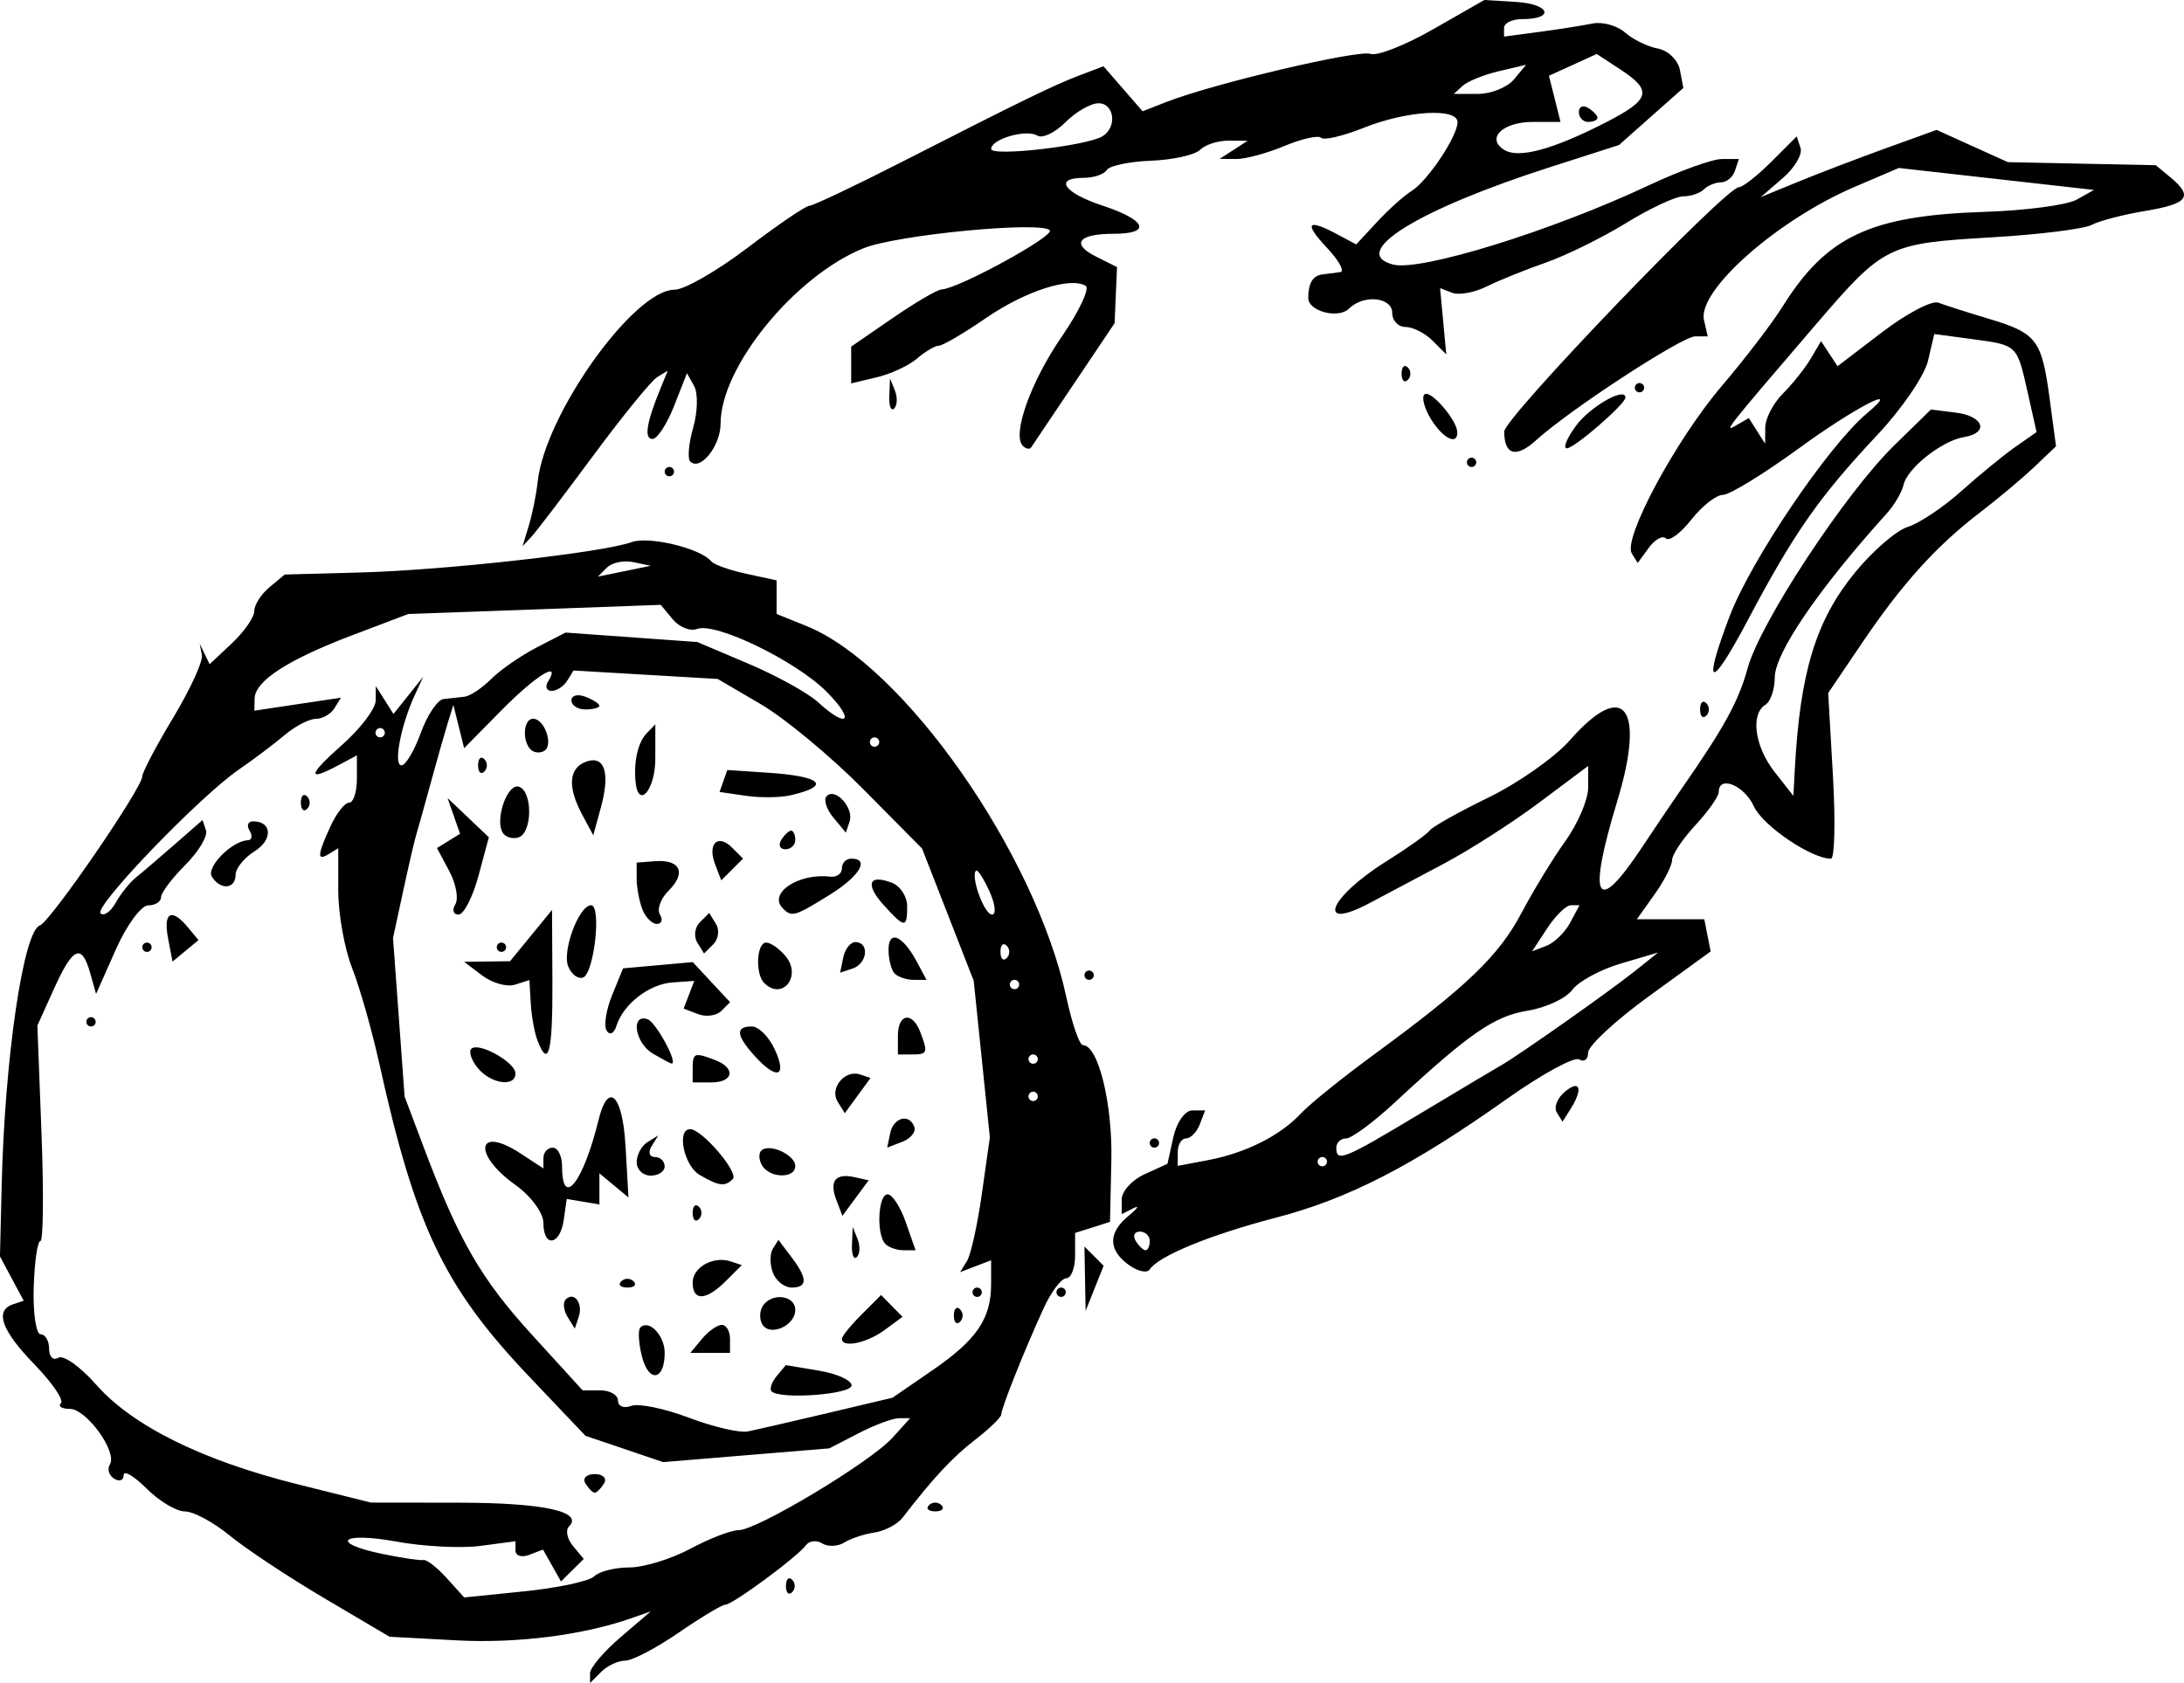 <?xml version="1.0" encoding="UTF-8" standalone="no"?>
<!-- Created with Inkscape (http://www.inkscape.org/) -->

<svg
   width="82.596mm"
   height="63.666mm"
   viewBox="0 0 82.596 63.666"
   version="1.1"
   id="svg1"
   xmlns="http://www.w3.org/2000/svg"
   xmlns:svg="http://www.w3.org/2000/svg">
  <defs
     id="defs1" />
  <g
     id="layer1"
     transform="translate(132.482,387.377)">
    <path
       id="path5838"
       style="fill:#000000;stroke-width:0.265"
       d="m -76.347,-387.377 -1.93,1.104 c -1.061,0.607 -2.128,1.027 -2.372,0.934 -0.442,-0.17 -5.934,1.122 -7.693,1.809 l -0.928,0.363 -0.74,-0.852 -0.74,-0.851 -0.885,0.336 c -0.995,0.378 -2.126,0.929 -6.769,3.297 -1.776,0.906 -3.338,1.646 -3.473,1.646 -0.134,0 -1.184,0.714 -2.332,1.587 -1.148,0.873 -2.391,1.587 -2.762,1.587 -1.541,0 -4.905,4.72 -5.176,7.262 -0.05,0.467 -0.199,1.207 -0.331,1.644 l -0.24,0.795 0.33,-0.352 c 0.181,-0.194 1.235,-1.576 2.34,-3.071 1.106,-1.495 2.193,-2.831 2.416,-2.968 l 0.405,-0.25 -0.276,0.675 c -0.532,1.299 -0.629,1.91 -0.303,1.91 0.18,0 0.548,-0.56 0.816,-1.244 l 0.488,-1.243 0.273,0.488 c 0.15,0.268 0.134,0.975 -0.037,1.569 -0.171,0.595 -0.221,1.172 -0.111,1.282 0.377,0.377 1.147,-0.586 1.147,-1.436 0,-2.135 2.804,-5.576 5.401,-6.629 1.252,-0.508 6.695,-1.034 7.047,-0.682 0.21,0.21 -3.457,2.215 -4.094,2.24 -0.159,0.006 -0.993,0.495 -1.852,1.086 l -1.563,1.075 v 0.695 0.696 l 0.97,-0.23 c 0.534,-0.127 1.221,-0.448 1.527,-0.713 0.306,-0.265 0.675,-0.482 0.819,-0.482 0.144,0 0.943,-0.469 1.777,-1.043 1.487,-1.023 3.199,-1.576 3.776,-1.22 0.16,0.099 -0.249,0.965 -0.909,1.925 -1.174,1.707 -1.885,3.707 -1.467,4.126 0.115,0.115 0.255,0.143 0.311,0.062 0.056,-0.081 0.789,-1.171 1.629,-2.424 l 1.529,-2.277 0.046,-1.061 0.046,-1.061 -0.792,-0.397 c -0.966,-0.485 -0.671,-0.864 0.674,-0.864 1.433,0 1.232,-0.516 -0.411,-1.058 -1.49,-0.492 -1.879,-1.058 -0.727,-1.058 0.377,0 0.767,-0.133 0.867,-0.295 0.1,-0.162 0.856,-0.321 1.679,-0.353 0.823,-0.032 1.656,-0.217 1.85,-0.411 0.194,-0.194 0.678,-0.35 1.076,-0.347 l 0.723,0.005 -0.529,0.342 -0.529,0.342 0.629,0.005 c 0.346,0.003 1.166,-0.219 1.823,-0.494 0.657,-0.275 1.28,-0.413 1.385,-0.308 0.105,0.105 0.836,-0.068 1.624,-0.383 1.615,-0.646 3.535,-0.759 3.535,-0.208 0,0.531 -1.132,2.227 -1.736,2.601 -0.285,0.176 -0.873,0.704 -1.307,1.172 l -0.789,0.851 -0.707,-0.378 c -1.146,-0.613 -1.285,-0.438 -0.4,0.504 0.456,0.485 0.682,0.9 0.502,0.922 -0.179,0.022 -0.485,0.062 -0.679,0.088 -0.361,0.049 -0.529,0.332 -0.529,0.891 0,0.504 1.142,0.801 1.541,0.402 0.548,-0.548 1.634,-0.438 1.634,0.165 0,0.291 0.227,0.529 0.504,0.529 0.277,0 0.737,0.233 1.022,0.518 l 0.518,0.518 -0.117,-1.253 -0.116,-1.252 0.461,0.177 c 0.254,0.097 0.838,-0.01 1.299,-0.239 0.461,-0.229 1.468,-0.636 2.238,-0.905 0.77,-0.269 2.137,-0.942 3.038,-1.497 0.901,-0.554 1.871,-1.008 2.157,-1.008 0.286,0 0.639,-0.119 0.784,-0.265 0.146,-0.146 0.436,-0.265 0.646,-0.265 0.21,0 0.448,-0.198 0.529,-0.441 l 0.147,-0.441 h -0.647 c -0.356,1.6e-4 -1.599,0.449 -2.763,0.996 -3.665,1.724 -8.637,3.265 -9.668,2.995 -1.7,-0.444 0.93,-2.077 5.931,-3.682 l 2.613,-0.839 1.217,-1.08 1.218,-1.08 -0.131,-0.68 c -0.072,-0.374 -0.447,-0.738 -0.833,-0.809 -0.386,-0.071 -0.946,-0.345 -1.244,-0.608 -0.298,-0.264 -0.854,-0.416 -1.235,-0.338 -0.381,0.078 -1.288,0.22 -2.016,0.317 l -1.323,0.176 v -0.331 c 0,-0.182 0.308,-0.33 0.685,-0.33 1.237,0 1.062,-0.563 -0.202,-0.648 z m 4.251,2.042 0.897,0.587 c 1.232,0.807 1.134,1.141 -0.593,2.022 -1.984,1.012 -3.259,1.354 -3.801,1.02 -0.703,-0.434 -0.063,-1.059 1.084,-1.059 h 1.044 l -0.219,-0.873 -0.219,-0.873 0.904,-0.412 z m -2.67,0.408 -0.457,0.551 c -0.252,0.303 -0.867,0.551 -1.367,0.551 h -0.91 l 0.335,-0.307 c 0.184,-0.169 0.799,-0.417 1.367,-0.551 z m -16.175,1.456 c 0.604,0 0.717,0.9 0.157,1.247 -0.592,0.366 -4.213,0.78 -4.213,0.482 0,-0.377 1.332,-0.761 1.748,-0.504 0.189,0.117 0.666,-0.111 1.061,-0.506 0.395,-0.395 0.956,-0.718 1.247,-0.718 z m 18.384,0.121 c -0.126,-0.021 -0.215,0.057 -0.215,0.211 0,0.205 0.158,0.374 0.352,0.374 0.194,0 0.353,-0.07 0.353,-0.156 0,-0.086 -0.159,-0.254 -0.353,-0.374 -0.049,-0.03 -0.095,-0.048 -0.137,-0.055 z m 13.316,0.887 -1.915,0.692 c -1.053,0.381 -2.55,0.953 -3.326,1.271 l -1.411,0.579 0.825,-0.711 c 0.454,-0.391 0.76,-0.907 0.68,-1.148 l -0.146,-0.437 -0.96,0.96 c -0.528,0.528 -1.079,0.96 -1.224,0.96 -0.496,0 -8.876,8.727 -8.876,9.244 0,0.894 0.452,1.015 1.209,0.326 1.256,-1.145 5.515,-3.926 6.013,-3.926 h 0.474 l -0.142,-0.617 c -0.255,-1.108 2.76,-3.777 5.681,-5.03 l 1.687,-0.723 3.69,0.415 3.691,0.415 -0.656,0.369 c -0.361,0.203 -1.926,0.411 -3.478,0.461 -4.318,0.141 -5.976,0.918 -7.641,3.58 -0.401,0.64 -1.432,1.988 -2.291,2.995 -1.743,2.043 -3.758,5.788 -3.414,6.345 l 0.224,0.362 0.422,-0.577 c 0.232,-0.317 0.523,-0.476 0.646,-0.352 0.124,0.124 0.556,-0.196 0.961,-0.711 0.405,-0.515 0.942,-0.936 1.194,-0.936 0.252,0 1.547,-0.794 2.877,-1.764 2.13,-1.553 3.986,-2.508 2.572,-1.323 -1.455,1.218 -4.385,5.548 -5.193,7.673 -1.048,2.754 -0.735,2.836 0.672,0.177 1.765,-3.335 2.707,-4.682 4.935,-7.056 0.91,-0.97 1.762,-2.22 1.893,-2.778 l 0.237,-1.014 1.422,0.191 c 1.734,0.233 1.702,0.202 2.114,2.033 l 0.333,1.485 -0.806,0.564 c -0.443,0.31 -1.362,1.062 -2.041,1.671 -0.679,0.609 -1.59,1.217 -2.023,1.352 -0.433,0.135 -1.33,0.91 -1.994,1.722 -1.483,1.816 -2.079,3.761 -2.278,7.434 l -0.055,1.018 -0.705,-0.897 c -0.757,-0.962 -0.927,-2.194 -0.353,-2.549 0.194,-0.12 0.353,-0.582 0.353,-1.026 0,-0.925 1.653,-3.349 4.233,-6.207 0.291,-0.322 0.578,-0.811 0.639,-1.086 0.138,-0.63 1.454,-1.67 2.286,-1.807 0.962,-0.158 0.747,-0.795 -0.313,-0.926 l -0.938,-0.116 -1.38,1.348 c -1.853,1.809 -5.08,6.712 -5.55,8.432 -0.342,1.252 -0.889,2.25 -2.505,4.572 -0.291,0.418 -0.968,1.421 -1.504,2.228 -1.728,2.602 -2.06,1.977 -0.93,-1.746 1.09,-3.588 0.265,-4.66 -1.786,-2.323 -0.563,0.641 -1.947,1.615 -3.076,2.165 -1.129,0.55 -2.132,1.113 -2.229,1.251 -0.097,0.138 -0.838,0.665 -1.646,1.172 -2.19,1.371 -2.678,2.674 -0.581,1.549 0.546,-0.293 1.784,-0.95 2.753,-1.461 0.968,-0.511 2.595,-1.553 3.616,-2.316 l 1.855,-1.388 v 0.819 c 0,0.45 -0.386,1.358 -0.858,2.017 -0.472,0.659 -1.221,1.886 -1.664,2.726 -0.855,1.619 -2.066,2.782 -5.574,5.352 -1.192,0.873 -2.438,1.878 -2.768,2.232 -0.782,0.84 -2.082,1.494 -3.511,1.765 l -1.147,0.218 v -0.52 c 0,-0.286 0.142,-0.52 0.315,-0.52 0.173,0 0.406,-0.238 0.518,-0.529 l 0.203,-0.529 h -0.49 c -0.27,0 -0.59,0.454 -0.712,1.009 l -0.222,1.01 -0.865,0.394 c -0.476,0.217 -0.865,0.645 -0.865,0.952 v 0.558 l 0.441,-0.224 c 0.243,-0.123 0.163,0.004 -0.176,0.283 -0.785,0.643 -0.785,1.286 -0.003,1.859 0.338,0.247 0.696,0.327 0.794,0.176 0.333,-0.51 2.286,-1.311 4.765,-1.957 2.749,-0.716 5.172,-1.962 8.747,-4.497 1.319,-0.935 2.549,-1.606 2.734,-1.492 0.185,0.114 0.336,-0.002 0.336,-0.258 0,-0.256 1.043,-1.222 2.317,-2.146 l 2.317,-1.681 -0.12,-0.609 -0.12,-0.608 h -1.276 -1.276 l 0.667,-0.936 c 0.367,-0.515 0.667,-1.102 0.667,-1.305 0,-0.203 0.397,-0.796 0.882,-1.32 0.485,-0.523 0.882,-1.087 0.882,-1.253 0,-0.649 0.966,-0.255 1.33,0.543 0.334,0.732 2.169,1.979 2.914,1.979 0.14,0 0.174,-1.41 0.075,-3.134 l -0.179,-3.133 1.281,-1.894 c 1.521,-2.249 2.809,-3.673 4.471,-4.944 0.672,-0.514 1.591,-1.286 2.043,-1.715 l 0.821,-0.781 -0.243,-1.812 c -0.299,-2.223 -0.486,-2.468 -2.314,-3.015 -0.799,-0.239 -1.651,-0.511 -1.894,-0.605 -0.243,-0.093 -1.2,0.409 -2.126,1.117 l -1.685,1.286 -0.313,-0.474 -0.312,-0.474 -0.387,0.657 c -0.212,0.361 -0.685,0.957 -1.052,1.323 -0.366,0.366 -0.668,0.944 -0.671,1.283 l -0.005,0.618 -0.308,-0.486 -0.308,-0.486 -0.48,0.279 c -0.497,0.288 -0.4,0.165 3.01,-3.811 2.574,-3.001 2.72,-3.073 6.65,-3.303 1.786,-0.104 3.489,-0.316 3.785,-0.471 0.296,-0.155 1.213,-0.394 2.038,-0.53 1.612,-0.267 1.817,-0.542 0.944,-1.267 l -0.556,-0.461 -2.796,-0.058 -2.796,-0.058 -1.348,-0.608 z m -20.101,8.932 c -0.079,-0.003 -0.133,0.104 -0.133,0.29 0,0.259 0.106,0.364 0.235,0.235 0.129,-0.129 0.129,-0.341 0,-0.47 -0.036,-0.036 -0.071,-0.054 -0.102,-0.055 z m -19.48,0.467 -0.028,0.676 c -0.015,0.372 0.068,0.58 0.185,0.463 0.117,-0.117 0.13,-0.422 0.028,-0.676 z m 28.334,0.177 c -0.093,0.005 -0.167,0.082 -0.167,0.176 0,0.097 0.079,0.176 0.176,0.176 0.097,0 0.176,-0.079 0.176,-0.176 0,-0.097 -0.079,-0.176 -0.176,-0.176 -0.003,0 -0.006,-1.5e-4 -0.009,0 z m -8.063,0.407 c -0.025,8e-4 -0.047,0.008 -0.063,0.025 -0.112,0.112 0.003,0.538 0.257,0.945 0.454,0.728 1.008,0.995 0.987,0.475 -0.018,-0.436 -0.881,-1.453 -1.181,-1.445 z m 7.416,0.022 c -0.346,-0.015 -1.308,0.596 -1.742,1.183 -0.349,0.471 -0.505,0.857 -0.349,0.857 0.284,0 2.217,-1.676 2.217,-1.921 0,-0.078 -0.047,-0.115 -0.127,-0.119 z m -5.703,2.393 c -0.093,0.005 -0.167,0.082 -0.167,0.176 0,0.097 0.079,0.177 0.176,0.177 0.097,0 0.176,-0.08 0.176,-0.177 0,-0.097 -0.079,-0.176 -0.176,-0.176 -0.003,0 -0.006,-1.6e-4 -0.009,0 z m -30.339,0.353 c -0.093,0.005 -0.167,0.082 -0.167,0.176 0,0.097 0.08,0.176 0.177,0.176 0.097,0 0.176,-0.079 0.176,-0.176 0,-0.097 -0.079,-0.176 -0.176,-0.176 -0.003,0 -0.006,-1.6e-4 -0.009,0 z m -1.117,2.785 c -0.117,0.009 -0.218,0.027 -0.299,0.057 -1.057,0.391 -7.048,1.063 -10.257,1.149 l -2.863,0.077 -0.576,0.479 c -0.317,0.263 -0.577,0.669 -0.577,0.903 0,0.233 -0.38,0.781 -0.844,1.218 l -0.844,0.793 -0.188,-0.388 -0.188,-0.388 0.084,0.428 c 0.046,0.236 -0.442,1.302 -1.085,2.369 -0.643,1.068 -1.169,2.066 -1.169,2.22 0,0.438 -3.483,5.51 -3.875,5.642 -0.623,0.21 -1.329,5.028 -1.444,9.846 l -0.064,2.673 0.449,0.838 0.449,0.838 -0.403,0.135 c -0.707,0.236 -0.438,0.99 0.811,2.276 0.668,0.688 1.118,1.347 0.999,1.466 -0.118,0.118 0.032,0.214 0.333,0.214 0.633,0 1.811,1.63 1.519,2.102 -0.108,0.175 -0.035,0.418 0.162,0.54 0.197,0.122 0.359,0.061 0.359,-0.136 0,-0.197 0.389,0.032 0.866,0.508 0.476,0.476 1.129,0.866 1.451,0.866 0.322,0 1.083,0.41 1.692,0.911 0.609,0.501 2.218,1.568 3.576,2.37 l 2.47,1.459 2.522,0.136 c 2.294,0.124 4.802,-0.195 6.651,-0.846 l 0.704,-0.248 -1.146,0.982 c -0.631,0.54 -1.147,1.15 -1.147,1.354 v 0.372 l 0.423,-0.423 c 0.233,-0.233 0.641,-0.423 0.907,-0.423 0.266,0 1.175,-0.476 2.021,-1.058 0.846,-0.582 1.64,-1.058 1.763,-1.058 0.275,0 2.736,-1.815 3.048,-2.248 0.124,-0.171 0.401,-0.203 0.617,-0.07 0.216,0.133 0.591,0.119 0.834,-0.033 0.243,-0.151 0.758,-0.323 1.146,-0.38 0.388,-0.058 0.864,-0.31 1.058,-0.56 1.194,-1.542 1.876,-2.274 2.752,-2.953 0.544,-0.421 0.988,-0.853 0.985,-0.959 -0.003,-0.229 0.854,-2.381 1.593,-3.998 0.288,-0.631 0.675,-1.146 0.86,-1.146 0.185,0 0.336,-0.386 0.336,-0.858 v -0.858 l 0.66,-0.209 0.66,-0.21 0.051,-2.338 c 0.046,-2.145 -0.498,-4.346 -1.075,-4.346 -0.131,0 -0.413,-0.819 -0.628,-1.82 -1.163,-5.423 -6.138,-12.537 -9.81,-14.028 l -1.147,-0.465 v -0.635 -0.635 l -1.146,-0.249 c -0.631,-0.137 -1.226,-0.348 -1.323,-0.469 -0.344,-0.43 -1.897,-0.848 -2.714,-0.786 z m -0.516,0.788 c 0.096,-7.9e-4 0.191,0.008 0.281,0.027 l 0.655,0.139 -0.997,0.204 -0.997,0.203 0.342,-0.342 c 0.141,-0.141 0.429,-0.228 0.716,-0.23 z m 1.316,1.642 0.453,0.546 c 0.249,0.3 0.665,0.465 0.922,0.366 0.696,-0.267 3.741,1.21 4.901,2.378 1.088,1.096 0.806,1.432 -0.328,0.391 -0.376,-0.345 -1.557,-0.998 -2.624,-1.451 l -1.94,-0.823 -2.493,-0.179 -2.493,-0.179 -1.089,0.563 c -0.599,0.31 -1.371,0.844 -1.716,1.189 -0.345,0.344 -0.796,0.647 -1.004,0.673 -0.207,0.026 -0.565,0.066 -0.795,0.088 -0.23,0.022 -0.619,0.596 -0.865,1.275 -0.246,0.679 -0.577,1.235 -0.735,1.235 -0.31,0 -0.029,-1.496 0.499,-2.646 l 0.324,-0.705 -0.562,0.704 -0.563,0.704 -0.333,-0.528 -0.334,-0.528 -0.005,0.552 c -0.003,0.304 -0.576,1.058 -1.274,1.676 -1.296,1.147 -1.337,1.41 -0.119,0.758 l 0.682,-0.365 v 0.895 c 0,0.492 -0.133,0.895 -0.296,0.895 -0.163,0 -0.48,0.404 -0.705,0.898 -0.502,1.101 -0.514,1.324 -0.057,1.042 l 0.353,-0.218 v 1.601 c 0,0.881 0.236,2.2 0.524,2.931 0.288,0.732 0.752,2.362 1.031,3.624 1.369,6.183 2.451,8.445 5.657,11.822 l 2.136,2.249 1.469,0.498 1.47,0.498 3.143,-0.26 3.143,-0.26 1.102,-0.57 c 0.606,-0.314 1.294,-0.57 1.528,-0.57 h 0.425 l -0.671,0.742 c -0.832,0.919 -5.115,3.492 -5.814,3.492 -0.283,0 -1.106,0.317 -1.83,0.705 -0.724,0.388 -1.761,0.706 -2.305,0.706 -0.544,0 -1.14,0.15 -1.324,0.334 v -5.3e-4 c -0.184,0.184 -1.367,0.439 -2.628,0.568 l -2.293,0.234 -0.659,-0.731 c -0.363,-0.402 -0.76,-0.71 -0.882,-0.685 -0.122,0.025 -0.818,-0.078 -1.546,-0.229 -2.044,-0.425 -1.563,-0.849 0.529,-0.468 1.019,0.186 2.447,0.259 3.175,0.162 l 1.323,-0.176 v 0.357 c 0,0.196 0.234,0.267 0.52,0.158 l 0.52,-0.199 0.341,0.603 0.34,0.603 0.43,-0.426 0.43,-0.426 -0.405,-0.488 c -0.223,-0.269 -0.292,-0.601 -0.154,-0.739 0.563,-0.563 -0.971,-0.898 -4.138,-0.901 l -3.351,-0.004 -2.78,-0.694 c -3.587,-0.895 -6.243,-2.209 -7.607,-3.762 -0.598,-0.681 -1.244,-1.141 -1.436,-1.023 -0.191,0.118 -0.348,-0.032 -0.348,-0.335 0,-0.302 -0.143,-0.55 -0.318,-0.55 -0.175,0 -0.294,-0.794 -0.265,-1.764 0.029,-0.97 0.143,-1.764 0.252,-1.764 0.11,-2.1e-4 0.129,-1.835 0.043,-4.076 l -0.156,-4.076 0.628,-1.392 c 0.716,-1.587 1.048,-1.733 1.368,-0.599 l 0.224,0.794 0.744,-1.675 c 0.409,-0.922 0.961,-1.676 1.228,-1.676 0.266,0 0.484,-0.137 0.484,-0.305 0,-0.168 0.412,-0.717 0.916,-1.221 0.504,-0.504 0.857,-1.092 0.785,-1.308 l -0.131,-0.393 -1.05,0.918 c -0.577,0.505 -1.239,1.07 -1.47,1.255 -0.231,0.186 -0.576,0.617 -0.767,0.958 -0.191,0.341 -0.447,0.519 -0.569,0.397 -0.257,-0.257 3.74,-4.414 5.226,-5.435 0.549,-0.378 1.328,-0.964 1.73,-1.304 0.402,-0.34 0.935,-0.617 1.185,-0.617 0.25,0 0.566,-0.18 0.702,-0.4 l 0.248,-0.4 -1.638,0.245 -1.638,0.246 0.011,-0.463 c 0.016,-0.663 1.26,-1.468 3.693,-2.391 l 2.117,-0.803 4.776,-0.172 z m -3.299,2.484 2.727,0.16 2.727,0.16 1.64,0.961 c 0.902,0.529 2.641,1.971 3.864,3.207 l 2.224,2.246 0.977,2.502 0.977,2.502 0.305,2.961 0.305,2.961 -0.3,2.125 c -0.165,1.169 -0.419,2.316 -0.563,2.55 l -0.263,0.425 0.587,-0.225 0.587,-0.225 v 0.894 c 0,1.317 -0.539,2.111 -2.222,3.269 l -1.506,1.036 -2.458,0.582 c -1.352,0.32 -2.71,0.632 -3.019,0.694 -0.309,0.061 -1.315,-0.174 -2.235,-0.523 -0.92,-0.349 -1.898,-0.549 -2.172,-0.443 -0.274,0.105 -0.499,0.015 -0.499,-0.199 0,-0.215 -0.301,-0.39 -0.669,-0.39 h -0.669 l -1.912,-2.098 c -1.934,-2.122 -2.763,-3.557 -4.089,-7.075 l -0.731,-1.94 -0.219,-2.999 -0.219,-2.999 0.381,-1.764 c 0.209,-0.97 0.43,-1.923 0.49,-2.117 0.06,-0.194 0.304,-1.067 0.542,-1.94 0.238,-0.873 0.531,-1.905 0.651,-2.293 l 0.218,-0.705 0.204,0.819 0.203,0.819 1.41,-1.431 c 1.3,-1.319 2.278,-1.923 1.763,-1.089 -0.12,0.194 -0.059,0.353 0.135,0.353 0.194,0 0.459,-0.173 0.59,-0.383 z m 0.244,0.94 c -0.19,-0.021 -0.323,0.05 -0.323,0.191 0,0.188 0.238,0.342 0.529,0.342 0.291,0 0.529,-0.062 0.529,-0.139 0,-0.076 -0.238,-0.23 -0.529,-0.342 -0.073,-0.028 -0.142,-0.045 -0.206,-0.052 z m 42.496,0.242 c -0.079,-0.003 -0.134,0.104 -0.134,0.29 0,0.259 0.106,0.364 0.236,0.235 0.129,-0.129 0.129,-0.341 0,-0.47 -0.036,-0.036 -0.071,-0.054 -0.102,-0.055 z m -44.269,0.643 c -0.362,0 -0.426,0.83 -0.089,1.166 0.124,0.124 0.355,0.145 0.514,0.048 0.356,-0.22 0.008,-1.214 -0.424,-1.214 z m 4.624,0.211 -0.324,0.335 c -0.333,0.345 -0.497,1.059 -0.424,1.835 0.101,1.062 0.747,0.314 0.747,-0.865 z m -10.407,0.141 c 0.097,0 0.176,0.08 0.176,0.177 0,0.097 -0.079,0.176 -0.176,0.176 -0.097,0 -0.176,-0.079 -0.176,-0.176 0,-0.097 0.079,-0.177 0.176,-0.177 z m 18.697,0.353 c 0.097,0 0.177,0.079 0.177,0.176 0,0.097 -0.08,0.177 -0.177,0.177 -0.097,0 -0.176,-0.08 -0.176,-0.177 0,-0.097 0.079,-0.176 0.176,-0.176 z m -14.849,0.769 c -0.084,-0.013 -0.144,0.095 -0.144,0.289 0,0.259 0.106,0.364 0.235,0.235 0.129,-0.129 0.129,-0.341 0,-0.47 -0.032,-0.032 -0.063,-0.05 -0.091,-0.054 z m 4.17,0.098 c -0.073,0.005 -0.154,0.024 -0.243,0.058 -0.648,0.249 -0.694,0.957 -0.129,2.008 l 0.414,0.77 0.289,-1.058 c 0.315,-1.152 0.182,-1.814 -0.332,-1.779 z m 5.111,0.367 -0.147,0.415 -0.147,0.415 0.991,0.145 c 0.545,0.08 1.308,0.071 1.697,-0.019 1.551,-0.358 1.19,-0.717 -0.858,-0.854 z m -7.962,0.623 c -0.41,0.035 -0.82,1.282 -0.531,1.75 0.105,0.171 0.376,0.249 0.601,0.174 0.524,-0.175 0.534,-1.741 0.012,-1.915 -0.027,-0.009 -0.054,-0.012 -0.082,-0.01 z m 11.861,0.288 c -0.051,0.009 -0.098,0.033 -0.139,0.074 -0.128,0.128 -0.017,0.492 0.246,0.809 l 0.478,0.576 0.141,-0.422 c 0.148,-0.444 -0.373,-1.101 -0.726,-1.037 z m -19.883,0.035 c -0.084,-0.013 -0.144,0.095 -0.144,0.289 0,0.259 0.106,0.364 0.236,0.235 0.129,-0.129 0.129,-0.341 0,-0.47 -0.032,-0.032 -0.063,-0.05 -0.091,-0.054 z m 5.402,0.113 0.238,0.677 0.237,0.677 -0.437,0.27 -0.437,0.27 0.466,0.871 c 0.256,0.479 0.359,1.045 0.228,1.258 -0.131,0.213 -0.077,0.387 0.121,0.387 0.198,0 0.537,-0.658 0.754,-1.462 l 0.394,-1.462 -0.782,-0.743 z m -7.352,0.882 c -0.194,0 -0.254,0.159 -0.134,0.353 0.12,0.194 0.089,0.358 -0.068,0.364 -0.6,0.024 -1.58,1.018 -1.358,1.377 0.32,0.517 0.897,0.473 0.897,-0.068 0,-0.244 0.324,-0.646 0.719,-0.893 0.697,-0.435 0.662,-1.132 -0.056,-1.132 z m 20.348,0.353 c -0.086,0 -0.254,0.158 -0.374,0.352 -0.12,0.194 -0.05,0.353 0.156,0.353 0.205,0 0.374,-0.159 0.374,-0.353 0,-0.194 -0.07,-0.352 -0.156,-0.352 z m -2.755,0.4 c -0.222,0.053 -0.307,0.391 -0.12,0.878 l 0.232,0.603 0.412,-0.412 0.412,-0.411 -0.418,-0.418 c -0.202,-0.202 -0.384,-0.272 -0.517,-0.24 z m 5.027,0.658 c -0.194,0 -0.353,0.165 -0.353,0.368 0,0.203 -0.198,0.344 -0.441,0.315 -1.2,-0.146 -2.362,0.63 -1.793,1.199 0.34,0.34 0.44,0.312 1.751,-0.499 1.151,-0.712 1.557,-1.382 0.836,-1.382 z m -7.093,0.097 c -0.096,-0.008 -0.204,-0.008 -0.323,5.3e-4 l -0.699,0.053 v 0.602 c 0,0.331 0.097,0.853 0.214,1.16 0.118,0.307 0.365,0.558 0.55,0.558 0.185,0 0.237,-0.16 0.116,-0.356 -0.121,-0.196 0.03,-0.605 0.335,-0.91 0.587,-0.587 0.48,-1.049 -0.194,-1.107 z m 11.812,0.358 c 0.058,-0.058 0.286,0.292 0.507,0.778 0.221,0.486 0.266,0.884 0.099,0.884 -0.293,0 -0.821,-1.447 -0.606,-1.662 z m -3.701,0.336 c -0.377,0.006 -0.323,0.377 0.214,0.971 0.791,0.874 0.884,0.878 0.884,0.04 0,-0.367 -0.261,-0.768 -0.58,-0.89 -0.22,-0.084 -0.393,-0.122 -0.519,-0.12 z m -10.856,0.973 c -0.453,0 -1.097,1.708 -0.869,2.304 0.116,0.302 0.368,0.495 0.562,0.431 0.419,-0.14 0.71,-2.735 0.307,-2.735 z m 37.055,0 h 0.325 l -0.356,0.664 c -0.195,0.365 -0.598,0.757 -0.896,0.871 l -0.54,0.207 0.571,-0.871 c 0.314,-0.479 0.717,-0.871 0.896,-0.871 z m -38.532,0.177 -0.794,0.97 -0.794,0.97 -0.869,0.011 -0.869,0.011 0.687,0.52 c 0.378,0.286 0.933,0.442 1.235,0.346 l 0.548,-0.174 0.051,0.878 c 0.028,0.483 0.142,1.116 0.254,1.407 v 5.3e-4 c 0.415,1.083 0.577,0.451 0.565,-2.207 z m 5.943,0.115 -0.353,0.352 c -0.194,0.194 -0.237,0.54 -0.097,0.767 l 0.256,0.414 0.353,-0.352 c 0.194,-0.194 0.237,-0.54 0.097,-0.767 z m -20.274,0.086 c -0.228,-0.045 -0.309,0.253 -0.192,0.865 l 0.17,0.89 0.491,-0.408 0.491,-0.407 -0.401,-0.483 c -0.232,-0.28 -0.422,-0.43 -0.559,-0.457 z m 27.254,0.848 c -0.122,0.021 -0.198,0.169 -0.198,0.458 0,0.367 0.106,0.773 0.236,0.903 0.129,0.129 0.452,0.235 0.718,0.235 h 0.483 l -0.367,-0.686 c -0.333,-0.623 -0.667,-0.945 -0.871,-0.911 z m -1.432,0.167 c -0.194,-0.01 -0.407,0.246 -0.474,0.569 l -0.122,0.589 0.474,-0.158 c 0.549,-0.183 0.646,-0.972 0.122,-1 z m -26.811,0.019 c -0.097,0 -0.176,0.079 -0.176,0.176 0,0.097 0.079,0.177 0.176,0.177 0.097,0 0.177,-0.08 0.177,-0.177 0,-0.097 -0.08,-0.176 -0.177,-0.176 z m 13.406,0 c -0.097,0 -0.177,0.079 -0.177,0.176 0,0.097 0.08,0.176 0.177,0.176 0.097,0 0.176,-0.079 0.176,-0.176 0,-0.097 -0.079,-0.176 -0.176,-0.176 z m 10.011,0 c -0.361,0 -0.419,1.184 -0.074,1.529 0.684,0.684 1.437,-0.26 0.81,-1.015 -0.234,-0.283 -0.566,-0.514 -0.736,-0.514 z m 9.007,0.063 c 0.028,0.004 0.059,0.022 0.091,0.054 0.129,0.129 0.129,0.341 0,0.47 -0.129,0.129 -0.236,0.024 -0.236,-0.235 0,-0.194 0.06,-0.302 0.144,-0.289 z m 24.727,0.313 -0.882,0.705 c -0.96,0.767 -4.392,3.186 -5.056,3.563 -0.227,0.129 -1.624,0.962 -3.106,1.852 -2.854,1.714 -3.127,1.824 -3.127,1.265 0,-0.194 0.168,-0.352 0.374,-0.352 0.205,0 1.039,-0.618 1.852,-1.373 2.804,-2.602 3.749,-3.255 5.007,-3.459 0.694,-0.113 1.454,-0.466 1.689,-0.786 0.235,-0.32 1.062,-0.769 1.838,-0.998 z m -36.509,0.363 -1.318,0.118 -1.318,0.118 -0.413,1.012 c -0.228,0.556 -0.321,1.162 -0.207,1.347 0.114,0.184 0.279,0.105 0.367,-0.176 0.259,-0.828 1.237,-1.588 2.122,-1.65 l 0.824,-0.057 -0.201,0.523 -0.201,0.523 0.547,0.21 c 0.301,0.115 0.696,0.061 0.878,-0.121 l 0.331,-0.331 -0.706,-0.758 z m 14.98,0.319 c -0.093,0.005 -0.167,0.082 -0.167,0.176 0,0.097 0.08,0.176 0.177,0.176 0.097,0 0.176,-0.079 0.176,-0.176 0,-0.097 -0.079,-0.176 -0.176,-0.176 -0.003,0 -0.006,-1.5e-4 -0.009,0 z m -2.813,0.352 c 0.097,0 0.177,0.08 0.177,0.177 0,0.097 -0.08,0.176 -0.177,0.176 -0.097,0 -0.176,-0.079 -0.176,-0.176 0,-0.097 0.079,-0.177 0.176,-0.177 z m -34.925,1.411 c -0.097,0 -0.176,0.08 -0.176,0.177 0,0.097 0.079,0.176 0.176,0.176 0.097,0 0.177,-0.079 0.177,-0.176 0,-0.097 -0.08,-0.177 -0.177,-0.177 z m 30.824,0.021 c -0.173,0.03 -0.308,0.264 -0.308,0.685 v 0.706 h 0.529 c 0.594,0 0.618,-0.065 0.315,-0.853 -0.151,-0.394 -0.363,-0.568 -0.536,-0.537 z m -9.985,0.034 c -0.392,0.076 -0.179,0.982 0.416,1.328 0.34,0.198 0.652,0.365 0.694,0.371 0.287,0.04 -0.58,-1.568 -0.904,-1.676 -0.081,-0.027 -0.15,-0.033 -0.206,-0.022 z m 4.152,0.298 c -0.629,0 -0.596,0.337 0.112,1.119 0.834,0.921 1.234,0.796 0.763,-0.237 -0.221,-0.485 -0.614,-0.882 -0.874,-0.882 z m -10.458,0.79 c -0.064,0.004 -0.116,0.021 -0.149,0.055 -0.108,0.108 0.004,0.438 0.25,0.734 0.496,0.598 1.419,0.726 1.419,0.197 0,-0.368 -1.07,-1.012 -1.519,-0.986 z m 21.098,0.268 c 0.097,0 0.176,0.079 0.176,0.176 0,0.097 -0.079,0.176 -0.176,0.176 -0.097,0 -0.177,-0.079 -0.177,-0.176 0,-0.097 0.08,-0.176 0.177,-0.176 z m -12.64,0.024 c -0.211,-0.015 -0.237,0.134 -0.237,0.505 v 0.529 h 0.706 c 0.841,0 0.936,-0.542 0.147,-0.844 -0.296,-0.113 -0.49,-0.181 -0.617,-0.19 z m 5.88,0.702 c -0.495,0.014 -0.91,0.614 -0.634,1.06 l 0.27,0.437 0.488,-0.667 0.487,-0.667 -0.396,-0.132 c -0.072,-0.024 -0.144,-0.034 -0.215,-0.032 z m 27.259,0.47 c -0.086,0.004 -0.217,0.07 -0.387,0.211 -0.289,0.24 -0.428,0.594 -0.309,0.787 l 0.217,0.35 0.303,-0.479 c 0.339,-0.535 0.38,-0.878 0.176,-0.87 z m -20.499,0.214 c 0.097,0 0.176,0.08 0.176,0.177 0,0.097 -0.079,0.176 -0.176,0.176 -0.097,0 -0.177,-0.079 -0.177,-0.176 0,-0.097 0.08,-0.177 0.177,-0.177 z m -15.982,0.214 c -0.156,0.022 -0.319,0.299 -0.457,0.864 -0.575,2.351 -1.377,3.367 -1.377,1.744 0,-0.388 -0.159,-0.706 -0.353,-0.706 -0.194,0 -0.352,0.177 -0.352,0.394 v 0.393 l -0.87,-0.57 c -1.65,-1.081 -1.825,0.029 -0.189,1.194 0.582,0.414 1.058,1.06 1.058,1.435 0,0.949 0.631,0.857 0.769,-0.112 l 0.113,-0.794 0.618,0.104 0.618,0.103 v -0.588 -0.588 l 0.549,0.456 0.55,0.456 -0.109,-1.913 c -0.07,-1.237 -0.309,-1.911 -0.568,-1.874 z m 11.156,0.807 c -0.233,-0.032 -0.502,0.169 -0.58,0.546 l -0.114,0.547 0.57,-0.219 c 0.313,-0.12 0.519,-0.37 0.458,-0.554 -0.066,-0.198 -0.194,-0.301 -0.334,-0.32 z m -8.139,0.396 c -0.531,-0.012 -0.247,1.38 0.352,1.73 0.735,0.428 0.955,0.455 1.254,0.156 0.238,-0.238 -1.156,-1.875 -1.607,-1.885 z m -1.214,0.238 -0.407,0.252 c -0.224,0.138 -0.408,0.481 -0.408,0.76 0,0.28 0.238,0.508 0.529,0.508 0.291,0 0.529,-0.158 0.529,-0.352 0,-0.194 -0.168,-0.353 -0.374,-0.353 -0.205,0 -0.26,-0.183 -0.121,-0.407 z m 18.755,0.109 c -0.093,0.005 -0.167,0.082 -0.167,0.176 0,0.097 0.079,0.176 0.176,0.176 0.097,0 0.177,-0.079 0.177,-0.176 0,-0.097 -0.08,-0.176 -0.177,-0.176 -0.003,0 -0.006,-1.6e-4 -0.009,0 z m -14.535,0.372 c -0.134,-0.008 -0.25,0.018 -0.323,0.09 -0.108,0.108 -0.092,0.366 0.036,0.573 0.298,0.482 1.25,0.491 1.25,0.012 0,-0.317 -0.56,-0.651 -0.962,-0.675 z m 20.894,0.334 c 0.097,0 0.177,0.079 0.177,0.176 0,0.097 -0.08,0.177 -0.177,0.177 -0.097,0 -0.176,-0.08 -0.176,-0.177 0,-0.097 0.079,-0.176 0.176,-0.176 z m -17.938,0.724 c -0.526,-0.04 -0.682,0.272 -0.44,0.902 l 0.23,0.599 0.496,-0.672 0.496,-0.671 -0.533,-0.119 c -0.09,-0.02 -0.173,-0.033 -0.248,-0.039 z m 1.5,0.687 c -0.367,0 -0.435,1.53 -0.083,1.882 0.129,0.129 0.439,0.235 0.687,0.235 h 0.452 l -0.369,-1.058 c -0.203,-0.582 -0.512,-1.058 -0.687,-1.058 z m -7.23,0.416 c -0.084,-0.013 -0.144,0.095 -0.144,0.289 0,0.259 0.106,0.364 0.236,0.235 0.129,-0.129 0.129,-0.341 0,-0.47 -0.032,-0.032 -0.063,-0.05 -0.091,-0.054 z m 5.909,0.819 -0.028,0.676 c -0.015,0.372 0.068,0.58 0.185,0.463 0.117,-0.117 0.13,-0.421 0.028,-0.676 z m 10.859,0.176 c 0.205,0 0.374,0.159 0.374,0.353 0,0.194 -0.07,0.353 -0.156,0.353 -0.086,0 -0.254,-0.159 -0.374,-0.353 -0.12,-0.194 -0.05,-0.353 0.156,-0.353 z m -13.67,0.311 -0.211,0.342 c -0.116,0.188 -0.114,0.595 0.004,0.903 0.118,0.309 0.436,0.561 0.706,0.561 0.613,0 0.609,-0.345 -0.015,-1.167 z m 11.574,0.254 0.023,1.217 0.022,1.217 0.341,-0.854 0.341,-0.853 -0.363,-0.364 z m -13.621,0.512 c -0.593,-0.056 -1.195,0.341 -1.195,0.853 0,0.71 0.51,0.685 1.257,-0.061 l 0.602,-0.602 -0.412,-0.137 c -0.083,-0.028 -0.167,-0.045 -0.252,-0.053 z m -3.664,0.708 c -0.085,0 -0.17,0.033 -0.235,0.097 -0.129,0.129 -0.024,0.235 0.235,0.235 0.259,0 0.364,-0.106 0.235,-0.235 -0.065,-0.065 -0.15,-0.097 -0.235,-0.097 z m 13.229,0.332 c -0.097,0 -0.177,0.08 -0.177,0.177 0,0.097 0.08,0.176 0.177,0.176 0.097,0 0.176,-0.079 0.176,-0.176 0,-0.097 -0.079,-0.177 -0.176,-0.177 z m 3.175,0 c -0.097,0 -0.177,0.08 -0.177,0.177 0,0.097 0.08,0.176 0.177,0.176 0.097,0 0.176,-0.079 0.176,-0.176 0,-0.097 -0.079,-0.177 -0.176,-0.177 z m -6.809,0.282 -0.741,0.741 c -0.407,0.407 -0.741,0.82 -0.741,0.917 0,0.355 0.942,0.162 1.608,-0.329 l 0.685,-0.505 -0.406,-0.412 z m -11.69,0.063 c -0.074,-0.007 -0.155,0.023 -0.234,0.102 -0.116,0.116 -0.087,0.413 0.065,0.659 l 0.276,0.447 0.148,-0.445 c 0.128,-0.384 -0.034,-0.741 -0.256,-0.762 z m 7.95,0.021 c -0.268,-0.03 -0.577,0.076 -0.74,0.34 -0.12,0.194 -0.124,0.504 -0.009,0.69 0.29,0.47 1.244,0.047 1.244,-0.551 0,-0.282 -0.227,-0.448 -0.495,-0.479 z m 6.636,0.403 c -0.084,-0.013 -0.144,0.095 -0.144,0.289 0,0.259 0.106,0.364 0.235,0.235 0.129,-0.129 0.129,-0.341 0,-0.47 -0.032,-0.032 -0.063,-0.05 -0.091,-0.054 z m -8.92,0.642 c -0.17,0 -0.507,0.238 -0.749,0.529 l -0.439,0.529 h 0.749 0.749 v -0.529 c 0,-0.291 -0.139,-0.529 -0.31,-0.529 z m -2.801,0.02 c -0.102,-0.023 -0.2,-10e-4 -0.281,0.08 -0.094,0.094 -0.066,0.585 0.061,1.091 0.254,1.014 0.861,0.921 0.861,-0.132 0,-0.496 -0.336,-0.969 -0.641,-1.039 z m 5.222,1.502 -0.347,0.418 c -0.191,0.23 -0.277,0.489 -0.191,0.575 0.316,0.316 3.007,0.12 3.025,-0.221 0.01,-0.194 -0.545,-0.447 -1.234,-0.562 z m -7.227,4.123 c -0.314,0 -0.472,0.159 -0.352,0.353 0.12,0.194 0.278,0.352 0.352,0.352 0.074,0 0.233,-0.158 0.353,-0.352 0.12,-0.194 -0.039,-0.353 -0.353,-0.353 z m 12.877,1.078 c -0.085,0 -0.17,0.033 -0.235,0.097 -0.129,0.129 -0.024,0.235 0.235,0.235 0.259,0 0.364,-0.106 0.235,-0.235 -0.065,-0.065 -0.15,-0.097 -0.235,-0.097 z m -5.521,2.864 c -0.073,0.007 -0.124,0.113 -0.124,0.29 0,0.259 0.106,0.364 0.235,0.235 0.129,-0.129 0.129,-0.341 0,-0.47 -0.04,-0.04 -0.078,-0.058 -0.112,-0.055 z" />
  </g>
</svg>
